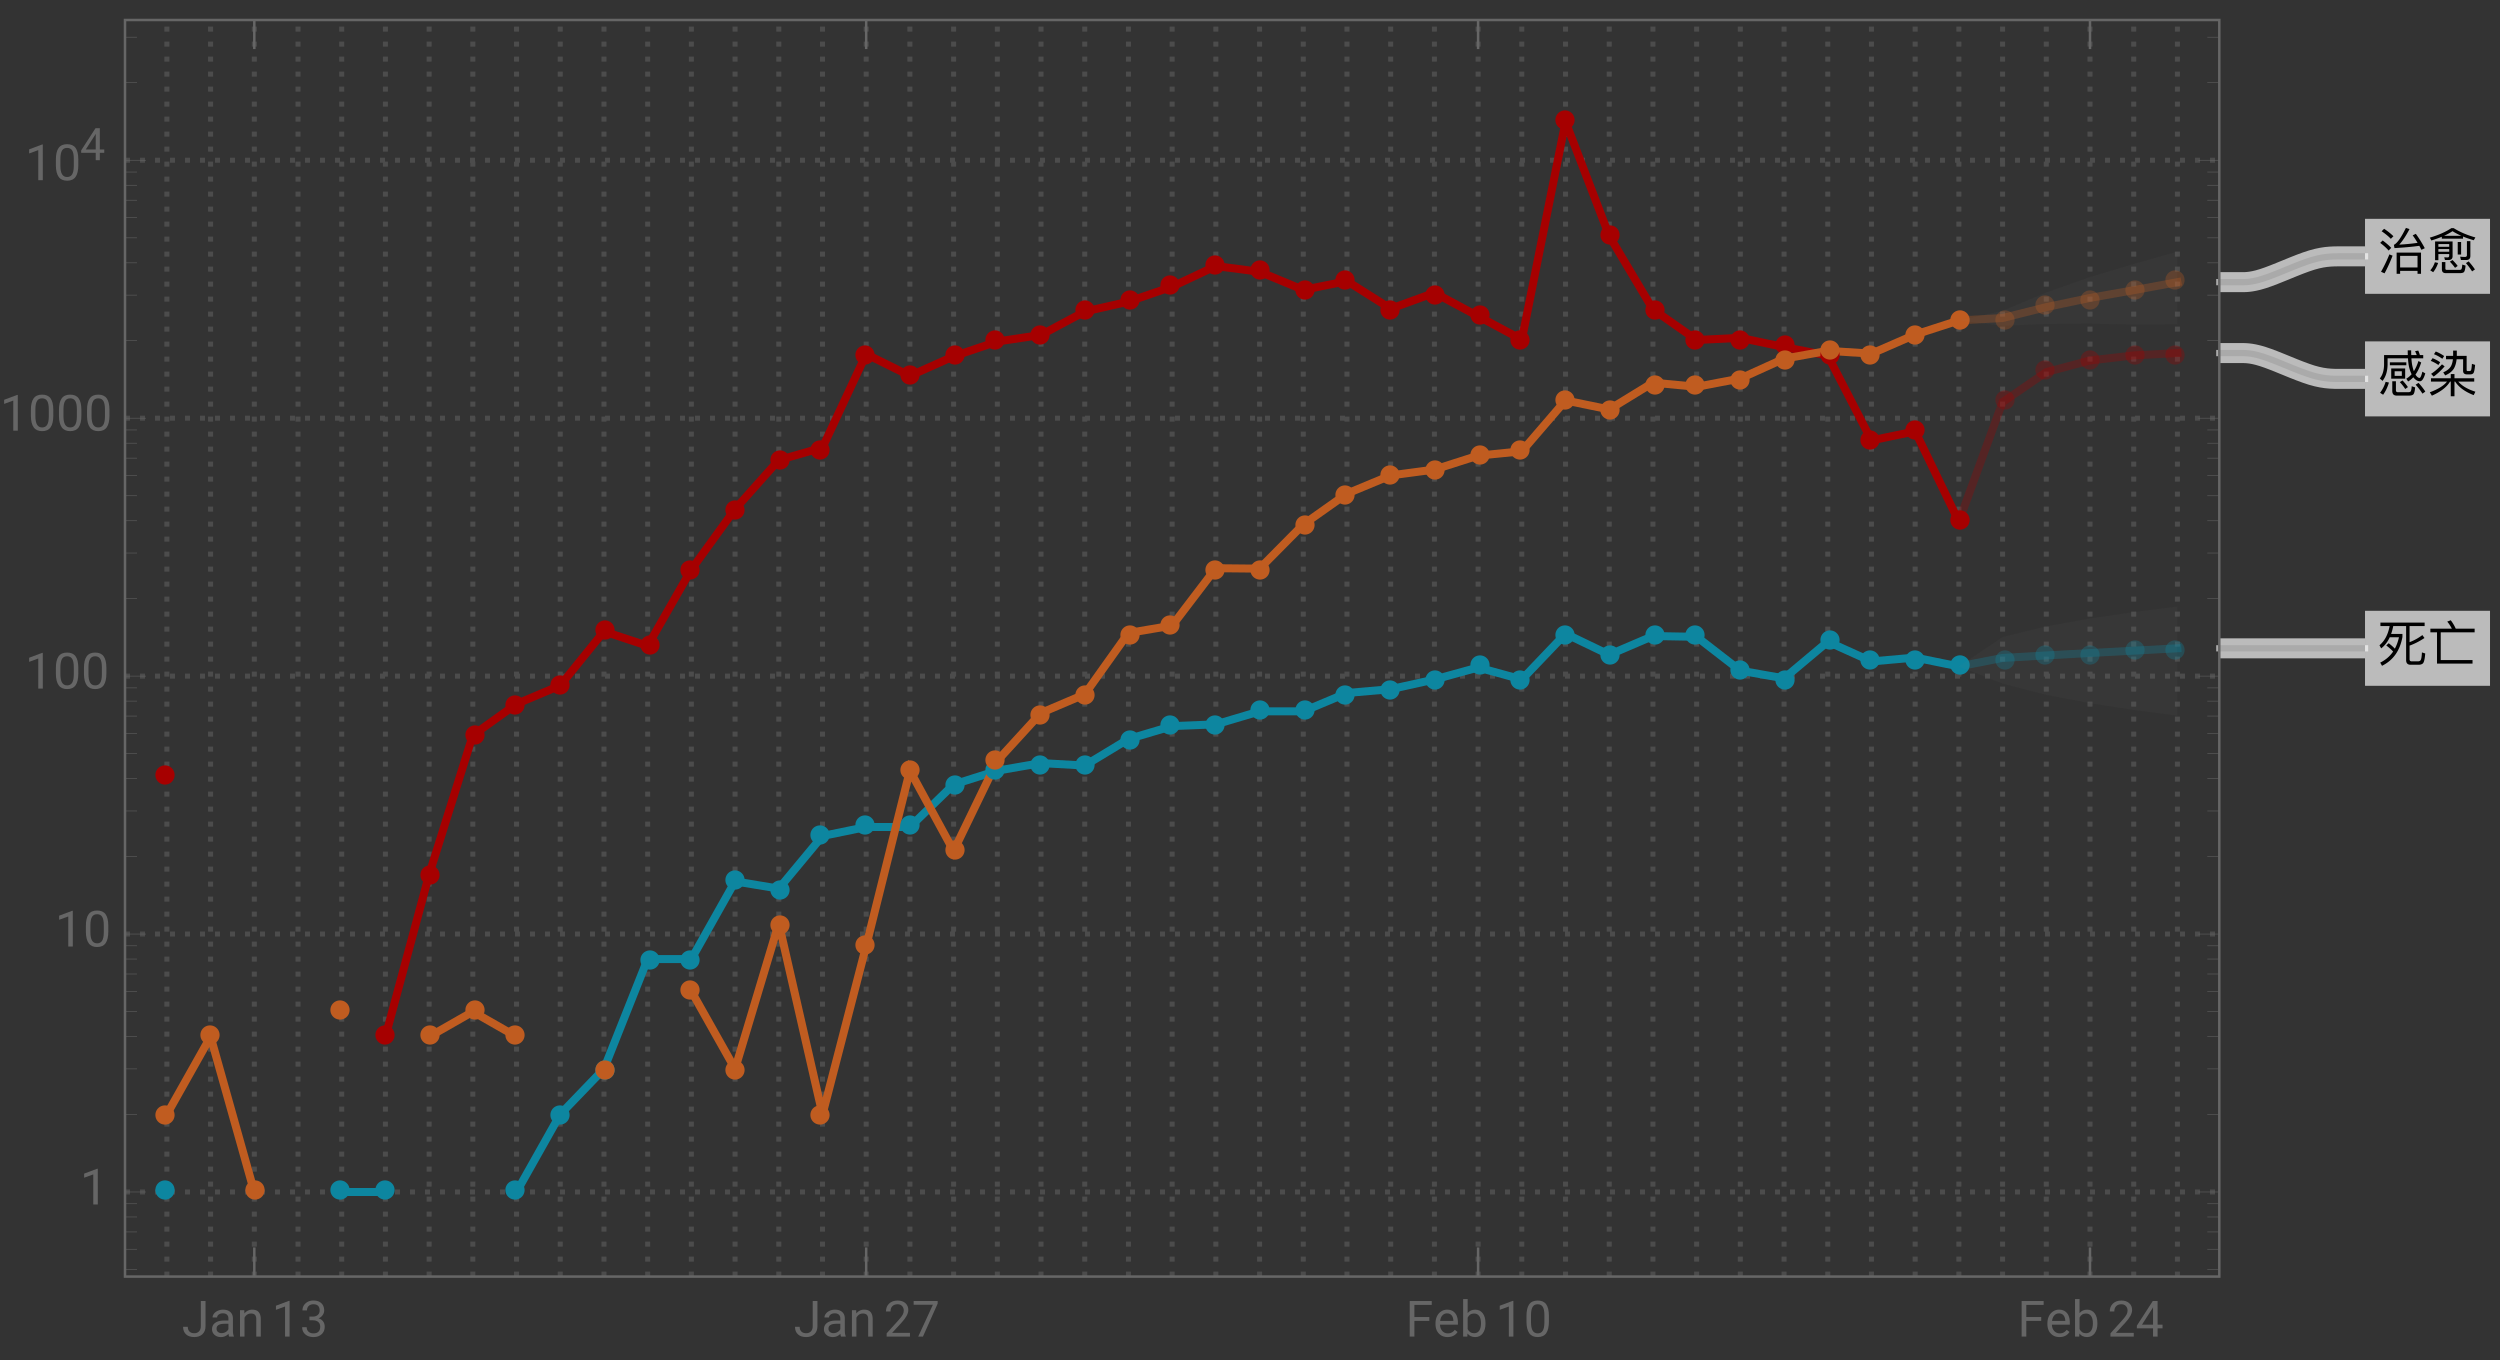 <svg xmlns="http://www.w3.org/2000/svg" xmlns:xlink="http://www.w3.org/1999/xlink" width="500pt" height="272pt" viewBox="0 0 500 272"><rect x="0" y="0" width="500" height="272" fill="#333333" stroke="none"/><defs><symbol overflow="visible" id="a"><path d="M2.469-5.809v.59h3.293v-.59zm.27 1.23v2.04H5.53v-2.04zm2.12 1.477H3.422v-.918h1.437zM9.141-7.27h-.672a7.745 7.745 0 00-.32-.89l-.637.11c.117.241.226.5.328.78H6.75c-.02-.3-.02-.609-.02-.94h-.69c0 .32 0 .64.019.94h-4.75v1.97C1.28-4.14 1-3.239.46-2.59l.54.488c.64-.808.98-1.878 1.012-3.199v-1.308H6.09c.05.828.148 1.52.308 2.078.122.41.262.781.422 1.101-.32.36-.68.66-1.07.89l.371.56c.36-.22.707-.5 1.04-.848.038.058.1.129.16.2.37.398.75.608 1.148.608.422 0 .781-.53 1.082-1.582l-.582-.34c-.2.833-.39 1.25-.57 1.25-.22 0-.458-.18-.72-.527l-.09-.14c.462-.641.84-1.442 1.15-2.422l-.56-.29a8.622 8.622 0 01-.91 2.032 5.96 5.96 0 01-.25-.84c-.12-.45-.199-1.031-.238-1.73h2.36zM1.62-1.91A6.86 6.86 0 01.511.28l.61.39c.5-.69.879-1.5 1.16-2.44zM6.31.84c.37 0 .64-.07.82-.211.2-.18.332-.649.39-1.43l-.68-.23c-.038.582-.12.922-.218 1.043-.09.097-.242.148-.441.148H4.05c-.25 0-.37-.14-.37-.422V-2.02h-.73v1.91c0 .63.288.95.878.95zM8.2-1.7l-.578.36A13.69 13.69 0 018.988.45l.57-.41C9.25-.46 8.802-1.04 8.2-1.7zM5-2.19l-.54.332c.462.5.821.96 1.08 1.379l.538-.38C5.828-1.237 5.468-1.69 5-2.19zm0 0"/></symbol><symbol overflow="visible" id="b"><path d="M3.89-1.96C3.29-1.16 2.14-.45.46.18l.411.68c1.79-.801 3-1.739 3.629-2.82h.148V.98h.743v-2.94h.14C6.25-.84 7.481.07 9.238.75L9.57.059c-1.55-.489-2.69-1.16-3.422-2.02H9.34v-.66H5.39v-.848h-.742v.848H.691v.66zm1.231-6.2v1.058H3.7v.672h1.38c-.06.54-.188 1.008-.388 1.39-.3.509-.812.919-1.55 1.231l.39.61c.797-.332 1.38-.79 1.739-1.371.28-.48.468-1.102.55-1.86h1.301L7.11-4.14c0 .492.262.742.801.742h.59c.36 0 .602-.114.719-.32.12-.223.222-.743.3-1.583l-.64-.21c-.05.722-.11 1.14-.168 1.261a.381.381 0 01-.32.191h-.34c-.16 0-.23-.082-.23-.23v-2.813H5.858V-8.16zm-3.473.18l-.359.539a7.48 7.48 0 011.672.921l.36-.55a7.87 7.87 0 00-1.673-.91zm-.636 1.34l-.364.538a7.235 7.235 0 011.524.82l.36-.546a7.631 7.631 0 00-1.52-.813zM2.89-5.41c-.64.719-1.36 1.36-2.171 1.898l.5.551c.761-.539 1.5-1.23 2.203-2.05zm0 0"/></symbol><symbol overflow="visible" id="c"><path d="M2.23-3.52l-.48.45c.55.422 1.012.82 1.371 1.218C2.481-.91 1.621-.172.54.36L.9 1C3.13-.102 4.49-2.02 4.981-4.762v-.617H2.72c.172-.48.312-1.012.422-1.57H5.72V-.16c0 .629.293.95.89.95H8.2c.41 0 .711-.099.903-.302.207-.238.359-.886.437-1.957l-.66-.21c-.04.87-.129 1.39-.27 1.57-.109.14-.289.218-.53.218H6.83c-.278 0-.419-.14-.419-.418v-2.73c.95-.34 1.942-.84 2.98-1.52l-.421-.59A10.19 10.19 0 016.41-3.73v-3.22h3.012v-.698H.578v.699h1.844C2.102-5.25 1.43-3.97.39-3.11l.34.62c.71-.542 1.28-1.28 1.718-2.222h1.84c-.18.84-.46 1.602-.82 2.281-.348-.36-.758-.73-1.239-1.09zm0 0"/></symbol><symbol overflow="visible" id="d"><path d="M.57-6.422v.723h1.328V.559H9v-.707H2.64V-5.7h6.782v-.723H5.648a8.407 8.407 0 00-1-1.687l-.707.27c.368.44.68.917.93 1.417zm0 0"/></symbol><symbol overflow="visible" id="e"><path d="M1.32-8.012l-.5.492c.782.54 1.4 1.04 1.84 1.52l.52-.52c-.5-.5-1.121-.992-1.86-1.492zm-.289 2.34l-.5.48C1.25-4.647 1.81-4.14 2.22-3.66l.52-.531c-.458-.489-1.028-.98-1.708-1.48zm1.34 2.781A29.022 29.022 0 01.7.59l.71.31a30.79 30.79 0 001.602-3.53zM8.7-3.25H3.82V.988h.7V.41H8v.578h.7zM4.52-.27v-2.32H8v2.32zM7.66-7l-.629.3c.34.462.66.962.98 1.5-1.152.169-2.37.29-3.66.36.688-.781 1.368-1.808 2.047-3.11l-.718-.24C4.719-6.23 3.922-5.1 3.27-4.8l.12.653c1.82-.102 3.481-.25 4.97-.454.14.25.28.524.421.801l.668-.328A23.587 23.587 0 007.66-7zm0 0"/></symbol><symbol overflow="visible" id="f"><path d="M2.172-3.95H4.34v.528H2.172zm2.168-.46H2.172v-.54H4.34zM2.172-2.96H4.34v.288c0 .262-.121.39-.34.39l-.66-.027.148.547h.703c.54 0 .82-.258.82-.758v-2.949h-3.5v3.739h.66zm-.703 1.64C1.269-.72.969-.18.55.3l.578.372c.422-.524.75-1.14.992-1.852zM6.53.86c.328 0 .57-.07.73-.188.169-.16.29-.602.348-1.32L6.95-.86c-.039.52-.097.84-.187.949-.082.082-.203.12-.364.12H3.852C3.66.21 3.57.122 3.57-.05v-1.31h-.699V.09c0 .512.258.77.777.77zm1.207-2.622c.551 0 .832-.277.832-.816V-5.54H7.88v2.789c0 .238-.129.371-.379.371-.309 0-.64-.02-.98-.05l.16.667zM5-1.762l-.531.332c.43.442.77.852 1.031 1.23l.531-.378C5.79-.922 5.45-1.308 5-1.762zm3.23.274l-.55.34c.52.609.93 1.16 1.23 1.66l.57-.39c-.289-.462-.71-1-1.25-1.61zM6.04-5.371v2.512h.679v-2.512zm-3.188-1.04v.38h4.25v-.43c.66.27 1.367.52 2.148.742l.32-.562c-1.64-.457-3.082-1.078-4.34-1.86h-.46C3.629-7.379 2.19-6.75.46-6.238l.31.566c.75-.226 1.44-.476 2.082-.738zm3.91-.198H3.309A11.7 11.7 0 005-7.531c.52.332 1.11.64 1.762.922zm0 0"/></symbol><symbol overflow="visible" id="g"><path d="M3.805-7.11h.941v5.036c0 .68-.203 1.21-.613 1.597-.406.383-.953.575-1.633.575-.707 0-1.258-.18-1.648-.543-.395-.36-.594-.867-.594-1.516h.937c0 .406.114.723.336.95.223.23.547.343.969.343.387 0 .7-.121.941-.367.239-.246.36-.586.364-1.028zm0 0"/></symbol><symbol overflow="visible" id="h"><path d="M3.945 0c-.05-.105-.093-.29-.125-.555-.422.434-.922.653-1.507.653-.52 0-.946-.149-1.282-.442a1.438 1.438 0 01-.5-1.12c0-.552.211-.977.63-1.282.417-.305 1.007-.457 1.765-.457h.879v-.414c0-.317-.094-.567-.285-.754-.188-.188-.465-.281-.833-.281-.324 0-.593.082-.812.242-.219.164-.328.36-.328.59H.64c0-.262.093-.516.28-.762.188-.246.442-.441.763-.582.32-.145.671-.219 1.054-.219.61 0 1.086.153 1.434.457.344.305.523.727.535 1.258v2.434c0 .484.063.87.184 1.156V0zm-1.5-.688c.285 0 .555-.074.805-.218a1.35 1.35 0 00.555-.574v-1.083h-.711c-1.106 0-1.656.325-1.656.97 0 .284.093.507.28.663.188.16.43.243.727.243zm0 0"/></symbol><symbol overflow="visible" id="i"><path d="M1.54-5.281l.026.664a1.93 1.93 0 011.582-.766c1.118 0 1.68.633 1.692 1.89V0h-.902v-3.496c-.004-.379-.094-.664-.262-.844-.172-.183-.438-.273-.801-.273-.293 0-.55.078-.77.234a1.59 1.59 0 00-.52.613V0h-.9v-5.281zm0 0"/></symbol><symbol overflow="visible" id="j"><path d="M3.559 0h-.907v-6.02l-1.824.668v-.82l2.59-.973h.14zm0 0"/></symbol><symbol overflow="visible" id="k"><path d="M1.906-3.992h.676c.426-.008.762-.121 1.008-.34.242-.219.363-.512.363-.883 0-.832-.414-1.25-1.242-1.25-.39 0-.703.113-.938.336-.23.223-.347.516-.347.887H.523c0-.563.204-1.031.618-1.406.41-.372.933-.559 1.57-.559.672 0 1.195.176 1.578.531.379.356.57.848.57 1.48 0 .31-.101.61-.3.9a1.81 1.81 0 01-.817.648c.39.125.692.328.903.617.214.285.32.636.32 1.047 0 .64-.207 1.144-.625 1.52-.418.374-.957.562-1.625.562s-1.211-.18-1.63-.543c-.417-.36-.624-.836-.624-1.43h.906c0 .375.121.672.367.898.243.227.57.336.98.336.438 0 .77-.113 1-.34.231-.23.349-.554.349-.98 0-.414-.125-.734-.383-.953-.254-.223-.618-.336-1.098-.344h-.676zm0 0"/></symbol><symbol overflow="visible" id="l"><path d="M5.25 0H.59v-.648l2.46-2.735c.364-.414.618-.75.755-1.008.14-.257.21-.527.21-.804 0-.371-.113-.676-.34-.914-.222-.239-.523-.356-.898-.356-.449 0-.797.13-1.047.383-.25.254-.37.613-.37 1.066H.452c0-.652.211-1.183.633-1.586.422-.402.984-.605 1.691-.605.66 0 1.184.172 1.567.52.386.347.578.808.578 1.382 0 .703-.445 1.535-1.336 2.5L1.68-.738h3.57zm0 0"/></symbol><symbol overflow="visible" id="m"><path d="M5.18-6.602L2.234 0H1.29l2.934-6.367H.375v-.742H5.18zm0 0"/></symbol><symbol overflow="visible" id="n"><path d="M4.746-3.14H1.762V0H.824v-7.11H5.23v.774H1.762v2.43h2.984zm0 0"/></symbol><symbol overflow="visible" id="o"><path d="M2.875.098c-.715 0-1.297-.235-1.746-.707-.45-.47-.676-1.098-.676-1.887v-.164c0-.524.102-.992.3-1.406.2-.41.481-.735.84-.965.36-.235.75-.352 1.173-.352.687 0 1.218.227 1.601.68.38.453.57 1.101.57 1.945v.375H1.36c.012.52.164.942.454 1.262.292.32.664.48 1.113.48.316 0 .59-.062.808-.195.223-.129.414-.3.582-.516l.551.43c-.441.68-1.105 1.02-1.992 1.02zm-.11-4.739a1.21 1.21 0 00-.921.399c-.246.265-.399.64-.457 1.117H4.03v-.07c-.023-.457-.148-.813-.367-1.067-.223-.25-.523-.379-.898-.379zm0 0"/></symbol><symbol overflow="visible" id="p"><path d="M5.156-2.582c0 .809-.187 1.453-.554 1.945-.372.489-.872.735-1.497.735-.667 0-1.183-.235-1.546-.707L1.516 0H.684v-7.5h.902v2.797c.367-.453.867-.68 1.508-.68.64 0 1.148.246 1.511.73.368.485.551 1.15.551 1.993zm-.902-.106c0-.613-.121-1.09-.356-1.421-.238-.336-.582-.504-1.027-.504-.598 0-1.023.277-1.285.828V-1.5c.277.555.71.832 1.297.832.43 0 .77-.168 1.008-.504.242-.336.363-.84.363-1.516zm0 0"/></symbol><symbol overflow="visible" id="q"><path d="M5.047-3.031c0 1.058-.18 1.844-.54 2.36-.362.51-.925.769-1.694.769-.758 0-1.32-.25-1.684-.754C.766-1.16.574-1.91.562-2.91v-1.207c0-1.043.18-1.82.54-2.328.363-.508.93-.762 1.703-.762.765 0 1.328.246 1.687.734.36.489.547 1.246.555 2.27zm-.902-1.235c0-.765-.106-1.324-.32-1.675-.216-.348-.555-.524-1.02-.524-.465 0-.801.176-1.012.524-.211.347-.32.882-.328 1.605v1.445c0 .77.113 1.336.336 1.704.222.367.558.546 1.012.546.445 0 .777-.171.992-.515.218-.344.332-.89.34-1.633zm0 0"/></symbol><symbol overflow="visible" id="r"><path d="M4.406-2.387h.985v.739h-.985V0h-.91v-1.648H.258v-.536L3.44-7.109h.965zm-3.12 0h2.21v-3.488l-.105.195zm0 0"/></symbol><symbol overflow="visible" id="s"><path d="M3.965-2.148h.887v.664h-.887V0h-.817v-1.484H.234v-.48l2.864-4.434h.867zm-2.809 0h1.992v-3.137l-.097.176zm0 0"/></symbol></defs><path d="M33.379 255.316V4m8.738 251.316V4m8.743 251.316V4m8.742 251.316V4m8.742 251.316V4m8.742 251.316V4m8.738 251.316V4m8.742 251.316V4m8.743 251.316V4m8.741 251.316V4m8.743 251.316V4m8.738 251.316V4m8.742 251.316V4m8.743 251.316V4m8.742 251.316V4m8.742 251.316V4m8.738 251.316V4m8.742 251.316V4m8.743 251.316V4m8.742 251.316V4m8.742 251.316V4m8.738 251.316V4m8.743 251.316V4m8.742 251.316V4m8.742 251.316V4m8.742 251.316V4m8.738 251.316V4m8.743 251.316V4m8.742 251.316V4m8.742 251.316V4m8.742 251.316V4m8.739 251.316V4m8.742 251.316V4m8.742 251.316V4m8.742 251.316V4m8.742 251.316V4m8.738 251.316V4m8.743 251.316V4m8.741 251.316V4m8.743 251.316V4m8.742 251.316V4m8.738 251.316V4m8.743 251.316V4m8.742 251.316V4M418 255.316V4m8.742 251.316V4m8.738 251.316V4M25 238.398h418.86M25 186.809h418.86M25 135.219h418.86M25 83.633h418.86M25 32.043h418.86" fill="none" stroke="#666" stroke-opacity=".5" stroke-dasharray="1,2" stroke-miterlimit="3.25"/><path d="M391.773 104.328l8.743-23.91 8.742-5.996L418 72.09l8.742-1.012 8.738-.46" fill="none" stroke-width="1.6" stroke-linecap="square" stroke="#a60000" stroke-opacity=".3" stroke-miterlimit="3.25"/><path d="M391.773 133.29l8.743-1.704 8.742-.5 8.742-.484 8.742-.473 8.738-.469" fill="none" stroke-width="1.6" stroke-linecap="square" stroke="#0d86a0" stroke-opacity=".3" stroke-miterlimit="3.25"/><path d="M391.773 64.082l8.743-.477 8.742-2.183 8.742-1.84 8.742-1.547 8.738-1.605" fill="none" stroke-width="1.6" stroke-linecap="square" stroke="#c05c20" stroke-opacity=".3" stroke-miterlimit="3.25"/><path d="M77.086 207.336l8.738-32.414 8.742-27.879 8.743-6.258 8.742-3.695 8.742-10.805 8.738 2.887 8.742-15.274 8.743-12.074 8.742-9.812 8.742-2.496 8.738-18.688 8.742 4.34 8.743-3.906 8.742-2.957 8.742-1.317 8.738-4.675 8.743-1.981 8.742-3.004 8.742-4.113 8.742 1.14 8.738 3.622 8.743-1.754 8.742 5.523 8.742-3.187 8.742 4.687 8.738 4.688 8.743-43.602 8.742 22.844 8.742 14.699 8.742 6.129 8.738-.434 8.743 1.848 8.742 1.687 8.742 16.973 8.742-1.808 8.738 18.058" fill="none" stroke-width="1.6" stroke-linecap="square" stroke="#a60000" stroke-miterlimit="3.25"/><path d="M68.344 238.398h8.742m26.223 0l8.742-15.53 8.742-9.087 8.738-21.972h8.742l8.743-15.532 8.742 1.446 8.742-10.528 8.738-1.793h8.742l8.743-8.504 8.742-2.77 8.742-1.51 8.738.491 8.743-5.297 8.742-2.593 8.742-.348 8.742-2.601h8.738l8.743-3.672 8.742-.766 8.742-1.93 8.742-2.406 8.738 2.406 8.743-9.16 8.742 4.207 8.742-3.742 8.742.156 8.738 6.766 8.743 1.543 8.742-7.34 8.742 3.953 8.742-.773 8.738 1.777" fill="none" stroke-width="1.6" stroke-linecap="square" stroke="#0d86a0" stroke-miterlimit="3.25"/><path d="M33.379 222.867l8.738-15.531 8.742 31.062m34.965-31.062l8.742-4.996 8.743 4.996m34.964-9.082l8.743 15.527 8.742-29.11 8.742 38.196 8.738-33.699 8.742-35.04 8.743 16.06 8.742-18.051 8.742-9.555 8.738-3.719 8.743-12.273 8.742-1.477 8.742-11.472 8.742.086 8.738-8.825 8.743-6.183 8.742-3.64 8.742-1.165 8.742-2.797 8.738-.86 8.743-10.163 8.742 1.793 8.742-5.356 8.742.828 8.738-1.664 8.743-3.965 8.742-1.562 8.742.559 8.742-3.813 8.738-2.832" fill="none" stroke-width="1.6" stroke-linecap="square" stroke="#c05c20" stroke-miterlimit="3.25"/><path d="M393.918 104c0-.508-.2-.996-.559-1.36a1.931 1.931 0 00-2.718 0 1.931 1.931 0 000 2.72 1.931 1.931 0 002.718 0c.36-.364.559-.852.559-1.36zm9-24c0-.508-.2-.996-.559-1.36a1.931 1.931 0 00-2.718 0 1.931 1.931 0 000 2.72 1.931 1.931 0 002.718 0c.36-.364.559-.852.559-1.36zm8-6c0-.508-.2-.996-.559-1.36a1.931 1.931 0 00-2.718 0 1.931 1.931 0 000 2.72 1.931 1.931 0 002.718 0c.36-.364.559-.852.559-1.36zm9-2c0-.508-.2-.996-.559-1.36a1.931 1.931 0 00-2.718 0 1.931 1.931 0 000 2.72 1.931 1.931 0 002.718 0c.36-.364.559-.852.559-1.36zm9-1c0-.508-.2-.996-.559-1.36a1.931 1.931 0 00-2.718 0 1.931 1.931 0 000 2.72 1.931 1.931 0 002.718 0c.36-.364.559-.852.559-1.36zm8 0c0-.508-.2-.996-.559-1.36a1.931 1.931 0 00-2.718 0 1.931 1.931 0 000 2.72 1.931 1.931 0 002.718 0c.36-.364.559-.852.559-1.36zm0 0" fill-rule="evenodd" fill="#a60000" fill-opacity=".3"/><path d="M393.918 133c0-.508-.2-.996-.559-1.36a1.931 1.931 0 00-2.718 0 1.931 1.931 0 000 2.72 1.931 1.931 0 002.718 0c.36-.364.559-.852.559-1.36zm9-1c0-.508-.2-.996-.559-1.36a1.931 1.931 0 00-2.718 0 1.931 1.931 0 000 2.72 1.931 1.931 0 002.718 0c.36-.364.559-.852.559-1.36zm8-1c0-.508-.2-.996-.559-1.36a1.931 1.931 0 00-2.718 0 1.931 1.931 0 000 2.72 1.931 1.931 0 002.718 0c.36-.364.559-.852.559-1.36zm9 0c0-.508-.2-.996-.559-1.36a1.931 1.931 0 00-2.718 0 1.931 1.931 0 000 2.72 1.931 1.931 0 002.718 0c.36-.364.559-.852.559-1.36zm9-1c0-.508-.2-.996-.559-1.36a1.931 1.931 0 00-2.718 0 1.931 1.931 0 000 2.72 1.931 1.931 0 002.718 0c.36-.364.559-.852.559-1.36zm8 0c0-.508-.2-.996-.559-1.36a1.931 1.931 0 00-2.718 0 1.931 1.931 0 000 2.72 1.931 1.931 0 002.718 0c.36-.364.559-.852.559-1.36zm0 0" fill-rule="evenodd" fill="#0d86a0" fill-opacity=".3"/><path d="M393.918 64c0-.508-.2-.996-.559-1.36a1.931 1.931 0 00-2.718 0 1.931 1.931 0 000 2.72 1.931 1.931 0 002.718 0c.36-.364.559-.852.559-1.36zm9 0c0-.508-.2-.996-.559-1.36a1.931 1.931 0 00-2.718 0 1.931 1.931 0 000 2.72 1.931 1.931 0 002.718 0c.36-.364.559-.852.559-1.36zm8-3c0-.508-.2-.996-.559-1.36a1.931 1.931 0 00-2.718 0 1.931 1.931 0 000 2.72 1.931 1.931 0 002.718 0c.36-.364.559-.852.559-1.36zm9-1c0-.508-.2-.996-.559-1.36a1.931 1.931 0 00-2.718 0 1.931 1.931 0 000 2.72 1.931 1.931 0 002.718 0c.36-.364.559-.852.559-1.36zm9-2c0-.508-.2-.996-.559-1.36a1.931 1.931 0 00-2.718 0 1.931 1.931 0 000 2.72 1.931 1.931 0 002.718 0c.36-.364.559-.852.559-1.36zm8-2c0-.508-.2-.996-.559-1.36a1.931 1.931 0 00-2.718 0 1.931 1.931 0 000 2.72 1.931 1.931 0 002.718 0c.36-.364.559-.852.559-1.36zm0 0" fill-rule="evenodd" fill="#c05c20" fill-opacity=".3"/><path d="M34.918 155c0-.508-.2-.996-.559-1.36a1.931 1.931 0 00-2.718 0 1.931 1.931 0 000 2.72 1.931 1.931 0 002.718 0c.36-.364.559-.852.559-1.36zm44 52c0-.508-.2-.996-.559-1.36a1.931 1.931 0 00-2.718 0 1.931 1.931 0 000 2.72 1.931 1.931 0 002.718 0c.36-.364.559-.852.559-1.36zm9-32c0-.508-.2-.996-.559-1.36a1.931 1.931 0 00-2.718 0 1.931 1.931 0 000 2.72 1.931 1.931 0 002.718 0c.36-.364.559-.852.559-1.36zm9-28c0-.508-.2-.996-.559-1.36a1.931 1.931 0 00-2.718 0 1.931 1.931 0 000 2.72 1.931 1.931 0 002.718 0c.36-.364.559-.852.559-1.36zm8-6c0-.508-.2-.996-.559-1.36a1.931 1.931 0 00-2.718 0 1.931 1.931 0 000 2.72 1.931 1.931 0 002.718 0c.36-.364.559-.852.559-1.36zm9-4c0-.508-.2-.996-.559-1.36a1.931 1.931 0 00-2.718 0 1.931 1.931 0 000 2.72 1.931 1.931 0 002.718 0c.36-.364.559-.852.559-1.36zm9-11c0-.508-.2-.996-.559-1.36a1.931 1.931 0 00-2.718 0 1.931 1.931 0 000 2.72 1.931 1.931 0 002.718 0c.36-.364.559-.852.559-1.36zm9 3c0-.508-.2-.996-.559-1.36a1.931 1.931 0 00-2.718 0 1.931 1.931 0 000 2.72 1.931 1.931 0 002.718 0c.36-.364.559-.852.559-1.36zm8-15c0-.508-.2-.996-.559-1.36a1.931 1.931 0 00-2.718 0 1.931 1.931 0 000 2.72 1.931 1.931 0 002.718 0c.36-.364.559-.852.559-1.36zm9-12c0-.508-.2-.996-.559-1.36a1.931 1.931 0 00-2.718 0 1.931 1.931 0 000 2.72 1.931 1.931 0 002.718 0c.36-.364.559-.852.559-1.36zm9-10c0-.508-.2-.996-.559-1.36a1.931 1.931 0 00-2.718 0 1.931 1.931 0 000 2.72 1.931 1.931 0 002.718 0c.36-.364.559-.852.559-1.36zm8-2c0-.508-.2-.996-.559-1.36a1.931 1.931 0 00-2.718 0 1.931 1.931 0 000 2.72 1.931 1.931 0 002.718 0c.36-.364.559-.852.559-1.36zm9-19c0-.508-.2-.996-.559-1.36a1.931 1.931 0 00-2.718 0 1.931 1.931 0 000 2.72 1.931 1.931 0 002.718 0c.36-.364.559-.852.559-1.36zm9 4c0-.508-.2-.996-.559-1.36a1.931 1.931 0 00-2.718 0 1.931 1.931 0 000 2.72 1.931 1.931 0 002.718 0c.36-.364.559-.852.559-1.36zm9-4c0-.508-.2-.996-.559-1.36a1.931 1.931 0 00-2.718 0 1.931 1.931 0 000 2.72 1.931 1.931 0 002.718 0c.36-.364.559-.852.559-1.36zm8-3c0-.508-.2-.996-.559-1.36a1.931 1.931 0 00-2.718 0 1.931 1.931 0 000 2.72 1.931 1.931 0 002.718 0c.36-.364.559-.852.559-1.36zm9-1c0-.508-.2-.996-.559-1.36a1.931 1.931 0 00-2.718 0 1.931 1.931 0 000 2.72 1.931 1.931 0 002.718 0c.36-.364.559-.852.559-1.36zm9-5c0-.508-.2-.996-.559-1.36a1.931 1.931 0 00-2.718 0 1.931 1.931 0 000 2.72 1.931 1.931 0 002.718 0c.36-.364.559-.852.559-1.36zm9-2c0-.508-.2-.996-.559-1.36a1.931 1.931 0 00-2.718 0 1.931 1.931 0 000 2.72 1.931 1.931 0 002.718 0c.36-.364.559-.852.559-1.36zm8-3c0-.508-.2-.996-.559-1.36a1.931 1.931 0 00-2.718 0 1.931 1.931 0 000 2.72 1.931 1.931 0 002.718 0c.36-.364.559-.852.559-1.36zm9-4c0-.508-.2-.996-.559-1.36a1.931 1.931 0 00-2.718 0 1.931 1.931 0 000 2.72 1.931 1.931 0 002.718 0c.36-.364.559-.852.559-1.36zm9 1c0-.508-.2-.996-.559-1.36a1.931 1.931 0 00-2.718 0 1.931 1.931 0 000 2.72 1.931 1.931 0 002.718 0c.36-.364.559-.852.559-1.36zm9 4c0-.508-.2-.996-.559-1.36a1.931 1.931 0 00-2.718 0 1.931 1.931 0 000 2.72 1.931 1.931 0 002.718 0c.36-.364.559-.852.559-1.36zm8-2c0-.508-.2-.996-.559-1.36a1.931 1.931 0 00-2.718 0 1.931 1.931 0 000 2.72 1.931 1.931 0 002.718 0c.36-.364.559-.852.559-1.36zm9 6c0-.508-.2-.996-.559-1.36a1.931 1.931 0 00-2.718 0 1.931 1.931 0 000 2.72 1.931 1.931 0 002.718 0c.36-.364.559-.852.559-1.36zm9-3c0-.508-.2-.996-.559-1.36a1.931 1.931 0 00-2.718 0 1.931 1.931 0 000 2.72 1.931 1.931 0 002.718 0c.36-.364.559-.852.559-1.36zm9 4c0-.508-.2-.996-.559-1.36a1.931 1.931 0 00-2.718 0 1.931 1.931 0 000 2.72 1.931 1.931 0 002.718 0c.36-.364.559-.852.559-1.36zm8 5c0-.508-.2-.996-.559-1.36a1.931 1.931 0 00-2.718 0 1.931 1.931 0 000 2.72 1.931 1.931 0 002.718 0c.36-.364.559-.852.559-1.36zm9-44c0-.508-.2-.996-.559-1.36a1.931 1.931 0 00-2.718 0 1.931 1.931 0 000 2.72 1.931 1.931 0 002.718 0c.36-.364.559-.852.559-1.36zm9 23c0-.508-.2-.996-.559-1.36a1.931 1.931 0 00-2.718 0 1.931 1.931 0 000 2.72 1.931 1.931 0 002.718 0c.36-.364.559-.852.559-1.36zm9 15c0-.508-.2-.996-.559-1.36a1.931 1.931 0 00-2.718 0 1.931 1.931 0 000 2.72 1.931 1.931 0 002.718 0c.36-.364.559-.852.559-1.36zm8 6c0-.508-.2-.996-.559-1.36a1.931 1.931 0 00-2.718 0 1.931 1.931 0 000 2.72 1.931 1.931 0 002.718 0c.36-.364.559-.852.559-1.36zm9 0c0-.508-.2-.996-.559-1.36a1.931 1.931 0 00-2.718 0 1.931 1.931 0 000 2.72 1.931 1.931 0 002.718 0c.36-.364.559-.852.559-1.36zm9 1c0-.508-.2-.996-.559-1.36a1.931 1.931 0 00-2.718 0 1.931 1.931 0 000 2.72 1.931 1.931 0 002.718 0c.36-.364.559-.852.559-1.36zm9 2c0-.508-.2-.996-.559-1.36a1.931 1.931 0 00-2.718 0 1.931 1.931 0 000 2.72 1.931 1.931 0 002.718 0c.36-.364.559-.852.559-1.36zm8 17c0-.508-.2-.996-.559-1.36a1.931 1.931 0 00-2.718 0 1.931 1.931 0 000 2.72 1.931 1.931 0 002.718 0c.36-.364.559-.852.559-1.36zm9-2c0-.508-.2-.996-.559-1.36a1.931 1.931 0 00-2.718 0 1.931 1.931 0 000 2.72 1.931 1.931 0 002.718 0c.36-.364.559-.852.559-1.36zm9 18c0-.508-.2-.996-.559-1.36a1.931 1.931 0 00-2.718 0 1.931 1.931 0 000 2.72 1.931 1.931 0 002.718 0c.36-.364.559-.852.559-1.36zm0 0" fill-rule="evenodd" fill="#a60000"/><path d="M34.918 238c0-.508-.2-.996-.559-1.36a1.931 1.931 0 00-2.718 0 1.931 1.931 0 000 2.72 1.931 1.931 0 002.718 0c.36-.364.559-.852.559-1.36zm35 0c0-.508-.2-.996-.559-1.36a1.931 1.931 0 00-2.718 0 1.931 1.931 0 000 2.72 1.931 1.931 0 002.718 0c.36-.364.559-.852.559-1.36zm9 0c0-.508-.2-.996-.559-1.36a1.931 1.931 0 00-2.718 0 1.931 1.931 0 000 2.72 1.931 1.931 0 002.718 0c.36-.364.559-.852.559-1.36zm26 0c0-.508-.2-.996-.559-1.36a1.931 1.931 0 00-2.718 0 1.931 1.931 0 000 2.72 1.931 1.931 0 002.718 0c.36-.364.559-.852.559-1.36zm9-15c0-.508-.2-.996-.559-1.36a1.931 1.931 0 00-2.718 0 1.931 1.931 0 000 2.72 1.931 1.931 0 002.718 0c.36-.364.559-.852.559-1.36zm9-9c0-.508-.2-.996-.559-1.36a1.931 1.931 0 00-2.718 0 1.931 1.931 0 000 2.72 1.931 1.931 0 002.718 0c.36-.364.559-.852.559-1.36zm9-22c0-.508-.2-.996-.559-1.36a1.931 1.931 0 00-2.718 0 1.931 1.931 0 000 2.72 1.931 1.931 0 002.718 0c.36-.364.559-.852.559-1.36zm8 0c0-.508-.2-.996-.559-1.36a1.931 1.931 0 00-2.718 0 1.931 1.931 0 000 2.72 1.931 1.931 0 002.718 0c.36-.364.559-.852.559-1.36zm9-16c0-.508-.2-.996-.559-1.36a1.931 1.931 0 00-2.718 0 1.931 1.931 0 000 2.72 1.931 1.931 0 002.718 0c.36-.364.559-.852.559-1.36zm9 2c0-.508-.2-.996-.559-1.36a1.931 1.931 0 00-2.718 0 1.931 1.931 0 000 2.72 1.931 1.931 0 002.718 0c.36-.364.559-.852.559-1.36zm8-11c0-.508-.2-.996-.559-1.36a1.931 1.931 0 00-2.718 0 1.931 1.931 0 000 2.72 1.931 1.931 0 002.718 0c.36-.364.559-.852.559-1.36zm9-2c0-.508-.2-.996-.559-1.36a1.931 1.931 0 00-2.718 0 1.931 1.931 0 000 2.72 1.931 1.931 0 002.718 0c.36-.364.559-.852.559-1.36zm9 0c0-.508-.2-.996-.559-1.36a1.931 1.931 0 00-2.718 0 1.931 1.931 0 000 2.72 1.931 1.931 0 002.718 0c.36-.364.559-.852.559-1.36zm9-8c0-.508-.2-.996-.559-1.36a1.931 1.931 0 00-2.718 0 1.931 1.931 0 000 2.72 1.931 1.931 0 002.718 0c.36-.364.559-.852.559-1.36zm8-3c0-.508-.2-.996-.559-1.36a1.931 1.931 0 00-2.718 0 1.931 1.931 0 000 2.72 1.931 1.931 0 002.718 0c.36-.364.559-.852.559-1.36zm9-1c0-.508-.2-.996-.559-1.36a1.931 1.931 0 00-2.718 0 1.931 1.931 0 000 2.72 1.931 1.931 0 002.718 0c.36-.364.559-.852.559-1.36zm9 0c0-.508-.2-.996-.559-1.36a1.931 1.931 0 00-2.718 0 1.931 1.931 0 000 2.72 1.931 1.931 0 002.718 0c.36-.364.559-.852.559-1.36zm9-5c0-.508-.2-.996-.559-1.36a1.931 1.931 0 00-2.718 0 1.931 1.931 0 000 2.72 1.931 1.931 0 002.718 0c.36-.364.559-.852.559-1.36zm8-3c0-.508-.2-.996-.559-1.36a1.931 1.931 0 00-2.718 0 1.931 1.931 0 000 2.72 1.931 1.931 0 002.718 0c.36-.364.559-.852.559-1.36zm9 0c0-.508-.2-.996-.559-1.36a1.931 1.931 0 00-2.718 0 1.931 1.931 0 000 2.72 1.931 1.931 0 002.718 0c.36-.364.559-.852.559-1.36zm9-3c0-.508-.2-.996-.559-1.36a1.931 1.931 0 00-2.718 0 1.931 1.931 0 000 2.72 1.931 1.931 0 002.718 0c.36-.364.559-.852.559-1.36zm9 0c0-.508-.2-.996-.559-1.36a1.931 1.931 0 00-2.718 0 1.931 1.931 0 000 2.72 1.931 1.931 0 002.718 0c.36-.364.559-.852.559-1.36zm8-3c0-.508-.2-.996-.559-1.36a1.931 1.931 0 00-2.718 0 1.931 1.931 0 000 2.72 1.931 1.931 0 002.718 0c.36-.364.559-.852.559-1.36zm9-1c0-.508-.2-.996-.559-1.36a1.931 1.931 0 00-2.718 0 1.931 1.931 0 000 2.72 1.931 1.931 0 002.718 0c.36-.364.559-.852.559-1.36zm9-2c0-.508-.2-.996-.559-1.36a1.931 1.931 0 00-2.718 0 1.931 1.931 0 000 2.72 1.931 1.931 0 002.718 0c.36-.364.559-.852.559-1.36zm9-3c0-.508-.2-.996-.559-1.36a1.931 1.931 0 00-2.718 0 1.931 1.931 0 000 2.72 1.931 1.931 0 002.718 0c.36-.364.559-.852.559-1.36zm8 3c0-.508-.2-.996-.559-1.36a1.931 1.931 0 00-2.718 0 1.931 1.931 0 000 2.72 1.931 1.931 0 002.718 0c.36-.364.559-.852.559-1.36zm9-9c0-.508-.2-.996-.559-1.36a1.931 1.931 0 00-2.718 0 1.931 1.931 0 000 2.72 1.931 1.931 0 002.718 0c.36-.364.559-.852.559-1.36zm9 4c0-.508-.2-.996-.559-1.36a1.931 1.931 0 00-2.718 0 1.931 1.931 0 000 2.72 1.931 1.931 0 002.718 0c.36-.364.559-.852.559-1.36zm9-4c0-.508-.2-.996-.559-1.36a1.931 1.931 0 00-2.718 0 1.931 1.931 0 000 2.72 1.931 1.931 0 002.718 0c.36-.364.559-.852.559-1.36zm8 0c0-.508-.2-.996-.559-1.36a1.931 1.931 0 00-2.718 0 1.931 1.931 0 000 2.72 1.931 1.931 0 002.718 0c.36-.364.559-.852.559-1.36zm9 7c0-.508-.2-.996-.559-1.36a1.931 1.931 0 00-2.718 0 1.931 1.931 0 000 2.72 1.931 1.931 0 002.718 0c.36-.364.559-.852.559-1.36zm9 2c0-.508-.2-.996-.559-1.36a1.931 1.931 0 00-2.718 0 1.931 1.931 0 000 2.72 1.931 1.931 0 002.718 0c.36-.364.559-.852.559-1.36zm9-8c0-.508-.2-.996-.559-1.36a1.931 1.931 0 00-2.718 0 1.931 1.931 0 000 2.72 1.931 1.931 0 002.718 0c.36-.364.559-.852.559-1.36zm8 4c0-.508-.2-.996-.559-1.36a1.931 1.931 0 00-2.718 0 1.931 1.931 0 000 2.72 1.931 1.931 0 002.718 0c.36-.364.559-.852.559-1.36zm9 0c0-.508-.2-.996-.559-1.36a1.931 1.931 0 00-2.718 0 1.931 1.931 0 000 2.72 1.931 1.931 0 002.718 0c.36-.364.559-.852.559-1.36zm9 1c0-.508-.2-.996-.559-1.36a1.931 1.931 0 00-2.718 0 1.931 1.931 0 000 2.72 1.931 1.931 0 002.718 0c.36-.364.559-.852.559-1.36zm0 0" fill-rule="evenodd" fill="#0d86a0"/><path d="M34.918 223c0-.508-.2-.996-.559-1.36a1.931 1.931 0 00-2.718 0 1.931 1.931 0 000 2.72 1.931 1.931 0 002.718 0c.36-.364.559-.852.559-1.36zm9-16c0-.508-.2-.996-.559-1.36a1.931 1.931 0 00-2.718 0 1.931 1.931 0 000 2.72 1.931 1.931 0 002.718 0c.36-.364.559-.852.559-1.36zm9 31c0-.508-.2-.996-.559-1.36a1.931 1.931 0 00-2.718 0 1.931 1.931 0 000 2.72 1.931 1.931 0 002.718 0c.36-.364.559-.852.559-1.36zm17-36c0-.508-.2-.996-.559-1.36a1.931 1.931 0 00-2.718 0 1.931 1.931 0 000 2.72 1.931 1.931 0 002.718 0c.36-.364.559-.852.559-1.36zm18 5c0-.508-.2-.996-.559-1.36a1.931 1.931 0 00-2.718 0 1.931 1.931 0 000 2.72 1.931 1.931 0 002.718 0c.36-.364.559-.852.559-1.36zm9-5c0-.508-.2-.996-.559-1.36a1.931 1.931 0 00-2.718 0 1.931 1.931 0 000 2.72 1.931 1.931 0 002.718 0c.36-.364.559-.852.559-1.36zm8 5c0-.508-.2-.996-.559-1.36a1.931 1.931 0 00-2.718 0 1.931 1.931 0 000 2.72 1.931 1.931 0 002.718 0c.36-.364.559-.852.559-1.36zm18 7c0-.508-.2-.996-.559-1.36a1.931 1.931 0 00-2.718 0 1.931 1.931 0 000 2.72 1.931 1.931 0 002.718 0c.36-.364.559-.852.559-1.36zm17-16c0-.508-.2-.996-.559-1.36a1.931 1.931 0 00-2.718 0 1.931 1.931 0 000 2.72 1.931 1.931 0 002.718 0c.36-.364.559-.852.559-1.36zm9 16c0-.508-.2-.996-.559-1.36a1.931 1.931 0 00-2.718 0 1.931 1.931 0 000 2.72 1.931 1.931 0 002.718 0c.36-.364.559-.852.559-1.36zm9-29c0-.508-.2-.996-.559-1.36a1.931 1.931 0 00-2.718 0 1.931 1.931 0 000 2.72 1.931 1.931 0 002.718 0c.36-.364.559-.852.559-1.36zm8 38c0-.508-.2-.996-.559-1.36a1.931 1.931 0 00-2.718 0 1.931 1.931 0 000 2.72 1.931 1.931 0 002.718 0c.36-.364.559-.852.559-1.36zm9-34c0-.508-.2-.996-.559-1.36a1.931 1.931 0 00-2.718 0 1.931 1.931 0 000 2.72 1.931 1.931 0 002.718 0c.36-.364.559-.852.559-1.36zm9-35c0-.508-.2-.996-.559-1.36a1.931 1.931 0 00-2.718 0 1.931 1.931 0 000 2.72 1.931 1.931 0 002.718 0c.36-.364.559-.852.559-1.36zm9 16c0-.508-.2-.996-.559-1.36a1.931 1.931 0 00-2.718 0 1.931 1.931 0 000 2.72 1.931 1.931 0 002.718 0c.36-.364.559-.852.559-1.36zm8-18c0-.508-.2-.996-.559-1.36a1.931 1.931 0 00-2.718 0 1.931 1.931 0 000 2.72 1.931 1.931 0 002.718 0c.36-.364.559-.852.559-1.36zm9-9c0-.508-.2-.996-.559-1.36a1.931 1.931 0 00-2.718 0 1.931 1.931 0 000 2.72 1.931 1.931 0 002.718 0c.36-.364.559-.852.559-1.36zm9-4c0-.508-.2-.996-.559-1.36a1.931 1.931 0 00-2.718 0 1.931 1.931 0 000 2.72 1.931 1.931 0 002.718 0c.36-.364.559-.852.559-1.36zm9-12c0-.508-.2-.996-.559-1.36a1.931 1.931 0 00-2.718 0 1.931 1.931 0 000 2.72 1.931 1.931 0 002.718 0c.36-.364.559-.852.559-1.36zm8-2c0-.508-.2-.996-.559-1.36a1.931 1.931 0 00-2.718 0 1.931 1.931 0 000 2.72 1.931 1.931 0 002.718 0c.36-.364.559-.852.559-1.36zm9-11c0-.508-.2-.996-.559-1.36a1.931 1.931 0 00-2.718 0 1.931 1.931 0 000 2.72 1.931 1.931 0 002.718 0c.36-.364.559-.852.559-1.36zm9 0c0-.508-.2-.996-.559-1.36a1.931 1.931 0 00-2.718 0 1.931 1.931 0 000 2.72 1.931 1.931 0 002.718 0c.36-.364.559-.852.559-1.36zm9-9c0-.508-.2-.996-.559-1.36a1.931 1.931 0 00-2.718 0 1.931 1.931 0 000 2.72 1.931 1.931 0 002.718 0c.36-.364.559-.852.559-1.36zm8-6c0-.508-.2-.996-.559-1.36a1.931 1.931 0 00-2.718 0 1.931 1.931 0 000 2.72 1.931 1.931 0 002.718 0c.36-.364.559-.852.559-1.36zm9-4c0-.508-.2-.996-.559-1.36a1.931 1.931 0 00-2.718 0 1.931 1.931 0 000 2.72 1.931 1.931 0 002.718 0c.36-.364.559-.852.559-1.36zm9-1c0-.508-.2-.996-.559-1.36a1.931 1.931 0 00-2.718 0 1.931 1.931 0 000 2.72 1.931 1.931 0 002.718 0c.36-.364.559-.852.559-1.36zm9-3c0-.508-.2-.996-.559-1.36a1.931 1.931 0 00-2.718 0 1.931 1.931 0 000 2.72 1.931 1.931 0 002.718 0c.36-.364.559-.852.559-1.36zm8-1c0-.508-.2-.996-.559-1.36a1.931 1.931 0 00-2.718 0 1.931 1.931 0 000 2.72 1.931 1.931 0 002.718 0c.36-.364.559-.852.559-1.36zm9-10c0-.508-.2-.996-.559-1.36a1.931 1.931 0 00-2.718 0 1.931 1.931 0 000 2.72 1.931 1.931 0 002.718 0c.36-.364.559-.852.559-1.36zm9 2c0-.508-.2-.996-.559-1.36a1.931 1.931 0 00-2.718 0 1.931 1.931 0 000 2.72 1.931 1.931 0 002.718 0c.36-.364.559-.852.559-1.36zm9-5c0-.508-.2-.996-.559-1.36a1.931 1.931 0 00-2.718 0 1.931 1.931 0 000 2.72 1.931 1.931 0 002.718 0c.36-.364.559-.852.559-1.36zm8 0c0-.508-.2-.996-.559-1.36a1.931 1.931 0 00-2.718 0 1.931 1.931 0 000 2.72 1.931 1.931 0 002.718 0c.36-.364.559-.852.559-1.36zm9-1c0-.508-.2-.996-.559-1.36a1.931 1.931 0 00-2.718 0 1.931 1.931 0 000 2.72 1.931 1.931 0 002.718 0c.36-.364.559-.852.559-1.36zm9-4c0-.508-.2-.996-.559-1.36a1.931 1.931 0 00-2.718 0 1.931 1.931 0 000 2.72 1.931 1.931 0 002.718 0c.36-.364.559-.852.559-1.36zm9-2c0-.508-.2-.996-.559-1.36a1.931 1.931 0 00-2.718 0 1.931 1.931 0 000 2.72 1.931 1.931 0 002.718 0c.36-.364.559-.852.559-1.36zm8 1c0-.508-.2-.996-.559-1.36a1.931 1.931 0 00-2.718 0 1.931 1.931 0 000 2.72 1.931 1.931 0 002.718 0c.36-.364.559-.852.559-1.36zm9-4c0-.508-.2-.996-.559-1.36a1.931 1.931 0 00-2.718 0 1.931 1.931 0 000 2.72 1.931 1.931 0 002.718 0c.36-.364.559-.852.559-1.36zm9-3c0-.508-.2-.996-.559-1.36a1.931 1.931 0 00-2.718 0 1.931 1.931 0 000 2.72 1.931 1.931 0 002.718 0c.36-.364.559-.852.559-1.36zm0 0" fill-rule="evenodd" fill="#c05c20"/><path d="M443.86 70.617h4.894l.379.012.469.035.57.07.68.121.796.188.922.27 1.055.359 1.176.445 1.258.504 1.304.531 1.32.54 1.294.507 1.238.457 1.14.38 1.036.28.945.2.879.132.844.079.82.039.832.011h5.293" fill="none" stroke-width="4" stroke-linejoin="round" stroke="#fff" stroke-opacity=".667" stroke-miterlimit="3.25"/><path d="M443.86 70.617h4.894l.379.012.469.035.57.07.68.121.796.188.922.27 1.055.359 1.176.445 1.258.504 1.304.531 1.32.54 1.294.507 1.238.457 1.14.38 1.036.28.945.2.879.132.844.079.82.039.832.011h5.293" fill="none" stroke-width="1.25" stroke-linecap="square" stroke="#aaa" stroke-miterlimit="3.25"/><path d="M498.004 68.277v15h-25v-15zm0 0" fill="#fff" fill-opacity=".667"/><use xlink:href="#a" x="475.505" y="78.279"/><use xlink:href="#b" x="485.505" y="78.279"/><path d="M443.86 129.66h29.144" fill="none" stroke-width="4" stroke-linejoin="round" stroke="#fff" stroke-opacity=".667" stroke-miterlimit="3.25"/><path d="M443.86 129.66h29.144" fill="none" stroke-width="1.25" stroke-linecap="square" stroke="#aaa" stroke-miterlimit="3.25"/><path d="M498.004 122.16v15h-25v-15zm0 0" fill="#fff" fill-opacity=".667"/><use xlink:href="#c" x="475.505" y="132.162"/><use xlink:href="#d" x="485.505" y="132.162"/><path d="M443.86 56.43h4.6l.294-.004.379-.008.469-.035.57-.07.68-.122.796-.187.922-.27 1.055-.359 1.176-.445 1.258-.504 1.304-.531 1.32-.54 1.294-.511 1.238-.457 1.14-.375 1.036-.282.945-.199.879-.133.844-.078.82-.039.832-.011.855-.004h4.438" fill="none" stroke-width="4" stroke-linejoin="round" stroke="#fff" stroke-opacity=".667" stroke-miterlimit="3.25"/><path d="M443.86 56.43h4.6l.294-.004.379-.008.469-.035.57-.07.68-.122.796-.187.922-.27 1.055-.359 1.176-.445 1.258-.504 1.304-.531 1.32-.54 1.294-.511 1.238-.457 1.14-.375 1.036-.282.945-.199.879-.133.844-.078.82-.039.832-.011.855-.004h4.438" fill="none" stroke-width="1.25" stroke-linecap="square" stroke="#aaa" stroke-miterlimit="3.25"/><path d="M498.004 43.766v15h-25v-15zm0 0" fill="#fff" fill-opacity=".667"/><use xlink:href="#e" x="475.505" y="53.767"/><use xlink:href="#f" x="485.505" y="53.767"/><path d="M391.773 133.29l8.743 3.444 8.742 2.254 8.742 1.66 8.742 1.352 8.738 1.148v-21.847l-8.738 1.105-8.742 1.285-8.742 1.567-8.742 2.14zm0-69.208l8.743 1.09 8.742-.379 8.742-.05 8.742.171 8.738-.039V50.309l-8.738 2.468L418 55.395l-8.742 3.097-8.742 3.649zm0 0" fill="gray" fill-opacity=".05"/><path d="M443.86 255.316H25m0 0V4m0 0h418.86m0 0v251.316" fill="none" stroke-width=".5" stroke-linecap="square" stroke="#666" stroke-miterlimit="3.25"/><path d="M50.86 255.316v-5.82" fill="none" stroke-width=".5" stroke="#666" stroke-miterlimit="3.25"/><g fill="#666"><use xlink:href="#g" x="36.36" y="267.316"/><use xlink:href="#h" x="41.878" y="267.316"/><use xlink:href="#i" x="47.317" y="267.316"/></g><g fill="#666"><use xlink:href="#j" x="54.36" y="267.316"/><use xlink:href="#k" x="59.975" y="267.316"/></g><path d="M173.238 255.316v-5.82" fill="none" stroke-width=".5" stroke="#666" stroke-miterlimit="3.25"/><g fill="#666"><use xlink:href="#g" x="158.74" y="267.316"/><use xlink:href="#h" x="164.257" y="267.316"/><use xlink:href="#i" x="169.697" y="267.316"/></g><g fill="#666"><use xlink:href="#l" x="176.74" y="267.316"/><use xlink:href="#m" x="182.355" y="267.316"/></g><path d="M295.621 255.316v-5.82" fill="none" stroke-width=".5" stroke="#666" stroke-miterlimit="3.25"/><g fill="#666"><use xlink:href="#n" x="281.119" y="267.316"/><use xlink:href="#o" x="286.647" y="267.316"/><use xlink:href="#p" x="291.945" y="267.316"/></g><g fill="#666"><use xlink:href="#j" x="299.119" y="267.316"/><use xlink:href="#q" x="304.735" y="267.316"/></g><path d="M418 255.316v-5.82" fill="none" stroke-width=".5" stroke="#666" stroke-miterlimit="3.25"/><g fill="#666"><use xlink:href="#n" x="403.499" y="267.316"/><use xlink:href="#o" x="409.027" y="267.316"/><use xlink:href="#p" x="414.324" y="267.316"/></g><g fill="#666"><use xlink:href="#l" x="421.499" y="267.316"/><use xlink:href="#r" x="427.114" y="267.316"/></g><path d="M25 238.398h4.188" fill="none" stroke-width=".1" stroke="#666" stroke-miterlimit="3.25"/><use xlink:href="#j" x="16" y="240.897" fill="#666"/><path d="M25 186.809h4.188" fill="none" stroke-width=".1" stroke="#666" stroke-miterlimit="3.25"/><g fill="#666"><use xlink:href="#j" x="11" y="189.309"/><use xlink:href="#q" x="16.615" y="189.309"/></g><path d="M25 135.219h4.188" fill="none" stroke-width=".1" stroke="#666" stroke-miterlimit="3.25"/><g fill="#666"><use xlink:href="#j" x="5" y="137.72"/><use xlink:href="#q" x="10.615" y="137.72"/><use xlink:href="#q" x="16.23" y="137.72"/></g><path d="M25 83.633h4.188" fill="none" stroke-width=".1" stroke="#666" stroke-miterlimit="3.25"/><g fill="#666"><use xlink:href="#j" y="86.132"/><use xlink:href="#q" x="5.615" y="86.132"/><use xlink:href="#q" x="11.23" y="86.132"/><use xlink:href="#q" x="16.846" y="86.132"/></g><path d="M25 32.043h4.188" fill="none" stroke-width=".1" stroke="#666" stroke-miterlimit="3.25"/><g fill="#666"><use xlink:href="#j" x="5" y="36.044"/><use xlink:href="#q" x="10.615" y="36.044"/></g><use xlink:href="#s" x="16" y="32.044" fill="#666"/><path d="M25 253.926h2.398M25 249.84h2.398M25 246.387h2.398M25 243.395h2.398M25 240.758h2.398M25 222.867h2.398M25 213.781h2.398M25 207.336h2.398M25 202.34h2.398M25 198.254h2.398M25 194.8h2.398M25 191.809h2.398M25 189.168h2.398M25 171.277h2.398M25 162.195h2.398M25 155.75h2.398m-2.398-5h2.398M25 146.664h2.398M25 143.21h2.398M25 140.219h2.398M25 137.582h2.398M25 119.691h2.398M25 110.605h2.398M25 104.16h2.398m-2.398-5h2.398M25 95.078h2.398M25 91.625h2.398M25 88.633h2.398M25 85.992h2.398M25 68.102h2.398M25 59.02h2.398M25 52.574h2.398m-2.398-5h2.398M25 43.488h2.398M25 40.035h2.398M25 37.043h2.398M25 34.406h2.398M25 16.516h2.398M25 7.43h2.398" fill="none" stroke-width=".1" stroke="#666" stroke-miterlimit="3.25"/><path d="M50.86 4v5.816M173.238 4v5.816M295.621 4v5.816M418 4v5.816" fill="none" stroke-width=".5" stroke="#666" stroke-miterlimit="3.25"/><path d="M443.86 238.398h-4.188m4.188-51.589h-4.188m4.188-51.59h-4.188m4.188-51.586h-4.188m4.188-51.59h-4.188m4.188 221.883h-2.4m2.4-4.086h-2.4m2.4-3.453h-2.4m2.4-2.992h-2.4m2.4-2.637h-2.4m2.4-17.891h-2.4m2.4-9.086h-2.4m2.4-6.445h-2.4m2.4-4.996h-2.4m2.4-4.086h-2.4m2.4-3.454h-2.4m2.4-2.991h-2.4m2.4-2.641h-2.4m2.4-17.891h-2.4m2.4-9.082h-2.4m2.4-6.445h-2.4m2.4-5h-2.4m2.4-4.086h-2.4m2.4-3.454h-2.4m2.4-2.991h-2.4m2.4-2.637h-2.4m2.4-17.891h-2.4m2.4-9.086h-2.4m2.4-6.445h-2.4m2.4-5h-2.4m2.4-4.082h-2.4m2.4-3.453h-2.4m2.4-2.992h-2.4m2.4-2.641h-2.4m2.4-17.89h-2.4m2.4-9.082h-2.4m2.4-6.446h-2.4m2.4-5h-2.4m2.4-4.086h-2.4m2.4-3.453h-2.4m2.4-2.992h-2.4m2.4-2.637h-2.4m2.4-17.89h-2.4m2.4-9.086h-2.4" fill="none" stroke-width=".1" stroke="#666" stroke-miterlimit="3.25"/></svg>